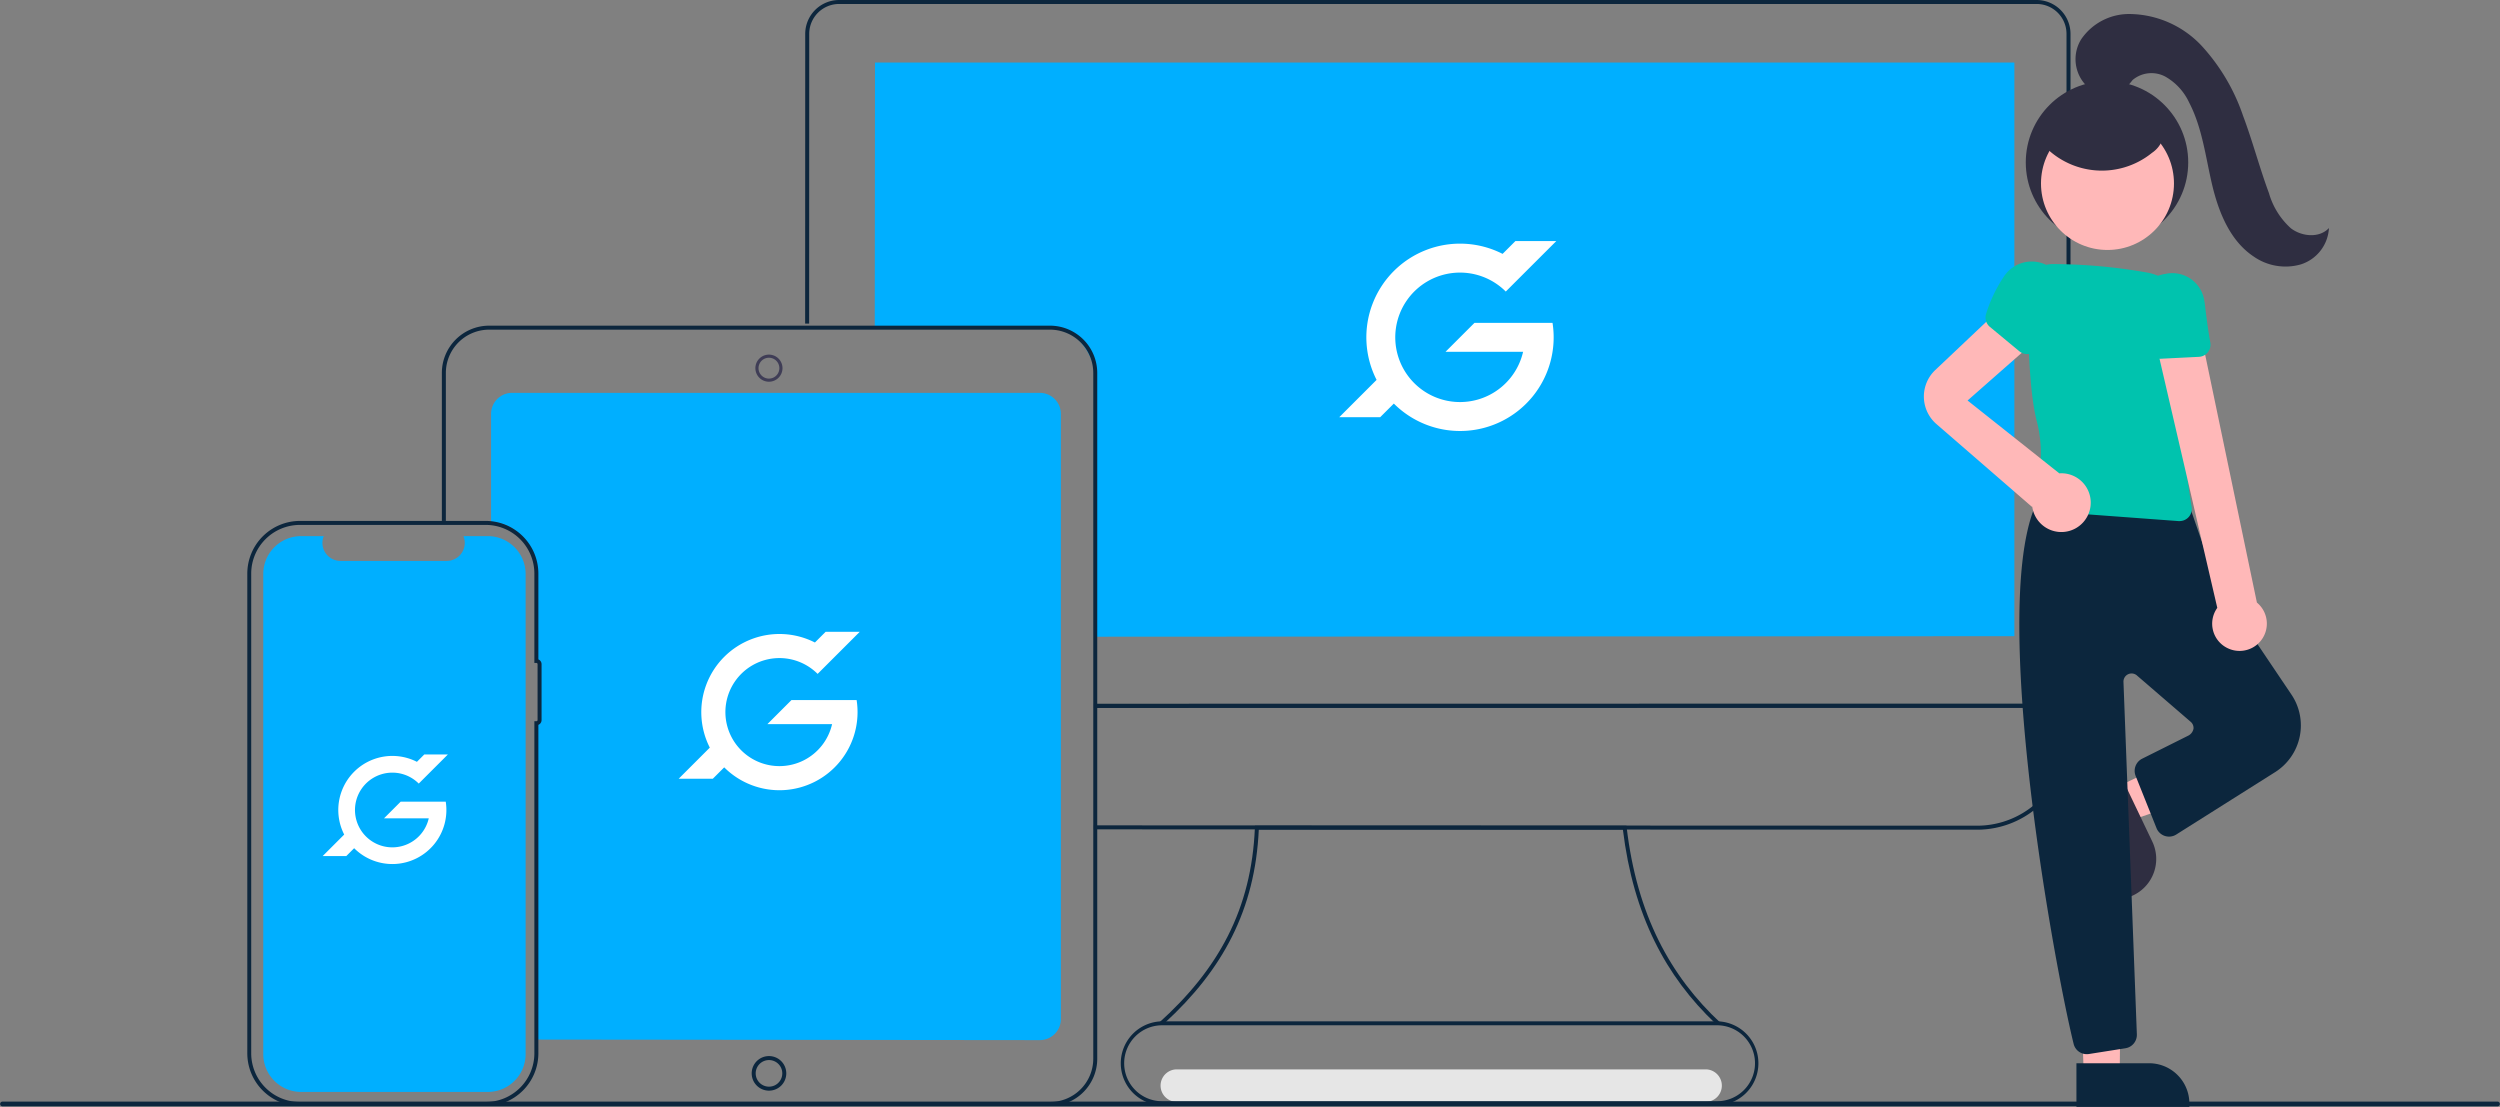 <svg xmlns="http://www.w3.org/2000/svg" width="280" height="123.971" viewBox="0 0 280 123.971">
  <rect x="0" y="0" width="280" height="123.971" fill="#808080" stroke="none"/>
  <defs>
    <style>.a{fill:#e6e6e6;}.b{fill:#00afff;}.c{fill:#0c263d;}.d{fill:#3f3d56;}.e{fill:#ffb8b8;}.f{fill:#2f2e41;}.g{fill:#00c3ae;}.h{fill:#fff;}</style>
  </defs>
  <path class="a" d="M572.434,645.663h59.307a1.82,1.82,0,0,0,0-3.639H572.434A1.82,1.82,0,0,0,572.434,645.663Z" transform="translate(-440.672 -522.255)"/>
  <path class="b" d="M382.428,393.255H323.32a2.358,2.358,0,0,0-2.355,2.355v12.129c2.948.069,4.7,2.637,5.161,5.591l-.12,9.893.509.231c.074,0,0,.211,0,.285v5.49c0,.074.074.158,0,.158l-.509,1.01.134,33.273v2.016l56.288.062a2.358,2.358,0,0,0,2.355-2.355V395.61A2.358,2.358,0,0,0,382.428,393.255Z" transform="translate(-265.965 -349.255)"/>
  <path class="b" d="M592.608,265.834v64.253l-102.859.058V301.956c0-4.026-2.7-6.523-5.373-6.525l-19.407.184.028-29.78Z" transform="translate(-366.998 -258.834)"/>
  <path class="c" d="M581.248,323.292H471.972v-.444H580.8V247.8a3.348,3.348,0,0,0-3.358-3.331h-134.1a3.348,3.348,0,0,0-3.358,3.331l-.009,32.47h-.448l.009-32.47a3.8,3.8,0,0,1,3.806-3.775h134.1a3.8,3.8,0,0,1,3.806,3.775Z" transform="translate(-349.351 -244.024)"/>
  <path class="c" d="M644.551,520.235l-98.929-.039v-.448l98.929.039a9.953,9.953,0,0,0,9.941-9.941v-3.267l-108.863.016v-.448l109.311-.016v3.715a10.4,10.4,0,0,1-10.389,10.389Z" transform="translate(-423.108 -427.309)"/>
  <path class="c" d="M632.167,573.3c-5.533-5.251-9.173-12.1-10.343-21.685h-40.78c-.415,8.964-4.032,15.688-10.556,21.661l-.689.024c6.731-6.029,10.439-12.8,10.807-21.915l.009-.212h41.608l.023.2c1.149,9.744,4.865,16.64,10.535,21.9Z" transform="translate(-440.059 -458.689)"/>
  <path class="c" d="M372.065,454.721h-62.82v-.448h62.82a4.85,4.85,0,0,0,4.845-4.845V372.617a4.85,4.85,0,0,0-4.845-4.845h-62.82a4.85,4.85,0,0,0-4.845,4.845v16.576h-.448V372.617a5.3,5.3,0,0,1,5.292-5.292h62.82a5.3,5.3,0,0,1,5.292,5.292v76.811a5.3,5.3,0,0,1-5.292,5.292Z" transform="translate(-254.464 -330.85)"/>
  <path class="d" d="M421.5,379.03a1.518,1.518,0,1,1,1.518-1.518A1.518,1.518,0,0,1,421.5,379.03Zm0-2.685a1.167,1.167,0,1,0,1.167,1.167A1.167,1.167,0,0,0,421.5,376.344Z" transform="translate(-335.379 -336.277)"/>
  <path class="c" d="M420.542,640.986a1.937,1.937,0,1,1,1.937-1.937,1.937,1.937,0,0,1-1.937,1.937Zm0-3.426a1.489,1.489,0,1,0,1.489,1.489,1.489,1.489,0,0,0-1.489-1.489Z" transform="translate(-334.415 -518.832)"/>
  <path class="c" d="M257.973,504.973H237.178a5.906,5.906,0,0,1-5.9-5.893V445.339a5.906,5.906,0,0,1,5.9-5.893h20.8a5.905,5.905,0,0,1,5.9,5.893v9.617a.582.582,0,0,1,.358.536v6.258a.582.582,0,0,1-.358.536V499.08A5.906,5.906,0,0,1,257.973,504.973Zm-20.8-65.08a5.458,5.458,0,0,0-5.457,5.446V499.08a5.458,5.458,0,0,0,5.457,5.446h20.8a5.458,5.458,0,0,0,5.457-5.446v-37.2h.224a.134.134,0,0,0,.134-.134v-6.258a.134.134,0,0,0-.134-.134h-.224V445.339a5.458,5.458,0,0,0-5.457-5.446Z" transform="translate(-203.58 -381.103)"/>
  <path class="b" d="M262.318,445.058H259.6a2.016,2.016,0,0,1-1.866,2.777H245.825a2.016,2.016,0,0,1-1.866-2.777h-2.535a4.242,4.242,0,0,0-4.242,4.242v53.768a4.242,4.242,0,0,0,4.242,4.242h20.9a4.242,4.242,0,0,0,4.242-4.242h0V449.3A4.242,4.242,0,0,0,262.318,445.058Z" transform="translate(-207.697 -385.013)"/>
  <path class="c" d="M419.68,654.462H140.211a.267.267,0,0,1,0-.533H419.68a.267.267,0,0,1,0,.533Z" transform="translate(-139.946 -530.55)"/>
  <path class="c" d="M622.634,633.666H560.62a4.7,4.7,0,1,1,0-9.4h62.014a4.7,4.7,0,1,1,0,9.4Zm-62.014-8.955a4.254,4.254,0,1,0,0,8.507h62.014a4.254,4.254,0,1,0,0-8.507Z" transform="translate(-430.393 -509.879)"/>
  <path class="e" d="M784.495,277.8l1.737,3.631,14.833-4.971L798.5,271.1Z" transform="translate(-547.616 -189.554)"/>
  <path class="f" d="M0,0H12.651V4.888H4.514A4.514,4.514,0,0,1,0,.374Z" transform="matrix(-0.431, -0.902, 0.902, -0.431, 238.593, 100.433)"/>
  <path class="e" d="M771.761,363.844l4.023-.136.169-15.66-4.716.278Z" transform="translate(-538.378 -243.426)"/>
  <path class="c" d="M0,0H12.651V4.888H4.514A4.514,4.514,0,0,1,0,.374Z" transform="translate(245.211 123.971) rotate(180)"/>
  <path class="c" d="M896.649,488.113a1.508,1.508,0,0,1-1.465-1.148c-2.2-8.854-10.4-53.468-3.153-62.23l.063-.076.1-.024c.509-.129,10.1-3.1,15.735,1.538l.066.054,3.134,9.071,8.447,12.54a6.187,6.187,0,0,1-1.829,8.688l-11.093,7a1.511,1.511,0,0,1-2.2-.757l-2.331-5.828a1.525,1.525,0,0,1,.73-1.919l5.2-2.6a1.114,1.114,0,0,0,.555-.759.9.9,0,0,0-.312-.771l-6.033-5.2a.91.91,0,0,0-1.5.723l1.5,39.48a1.517,1.517,0,0,1-1.279,1.555l-4.08.644A1.53,1.53,0,0,1,896.649,488.113Z" transform="translate(-662.935 -370.046)"/>
  <path class="g" d="M909.341,371.287q-.051,0-.1,0l-15.045-1.114a1.362,1.362,0,0,1-1.187-1.81,14.279,14.279,0,0,0,.326-8.284c-.98-3.864-1-11.047-.93-14.986a2.654,2.654,0,0,1,2.511-2.584V342.5l.3,0a61.253,61.253,0,0,1,10.629.975,5.576,5.576,0,0,1,4.445,5.367,83.219,83.219,0,0,1-.319,11.419c-.35,2.373.3,6.931.713,9.437a1.364,1.364,0,0,1-1.344,1.586Z" transform="translate(-665.221 -312.923)"/>
  <path class="e" d="M947.412,405.5a3.04,3.04,0,0,1-1.155-4.516l-6.949-29.964h5.253l6.133,29.373a3.056,3.056,0,0,1-3.282,5.106Z" transform="translate(-697.921 -332.905)"/>
  <path class="e" d="M854.568,363.646l8.319-7.869,3.134,4.388-7.835,6.895,10.275,8.16c.074-.005.148-.011.224-.011a3.291,3.291,0,1,1-3.258,3.728l-.032.032L854.7,369.7a4.085,4.085,0,0,1-.132-6.054Z" transform="translate(-637.817 -322.203)"/>
  <path class="g" d="M935.087,355.362a1.355,1.355,0,0,1-1.229-.774,16.015,16.015,0,0,1-1.355-4.418,3.714,3.714,0,0,1,3.145-4.311A3.616,3.616,0,0,1,940,348.7a6.208,6.208,0,0,1,.1.616c.214,1.823.416,3.24.6,4.213a1.363,1.363,0,0,1-1.273,1.613l-4.271.214Z" transform="translate(-693.146 -315.177)"/>
  <circle class="f" cx="9.097" cy="9.097" r="9.097" transform="translate(226.887 9.091)"/>
  <circle class="e" cx="7.447" cy="7.447" r="7.447" transform="translate(228.591 13.102)"/>
  <path class="g" d="M877.06,348.695a1.355,1.355,0,0,1-.383-1.4,16.016,16.016,0,0,1,1.986-4.172,3.714,3.714,0,0,1,5.231-1.053,3.616,3.616,0,0,1,1.284,5.036,6.21,6.21,0,0,1-.34.524c-1.073,1.488-1.882,2.67-2.4,3.511a1.363,1.363,0,0,1-2.029.329l-3.293-2.728Z" transform="translate(-654.24 -312.126)"/>
  <path class="f" d="M911.667,257.687a4.234,4.234,0,0,1-1.136-5.644,6.491,6.491,0,0,1,5.425-2.85,11.216,11.216,0,0,1,8.113,3.6,22.073,22.073,0,0,1,4.607,7.81c1.071,2.85,1.84,5.806,2.9,8.662a8.409,8.409,0,0,0,2.448,3.922c1.239.952,3.209,1.123,4.268-.025a4.52,4.52,0,0,1-3.161,4.078,6.222,6.222,0,0,1-5.256-.876c-2.658-1.761-3.941-4.976-4.674-8.079s-1.095-6.354-2.569-9.181A6.441,6.441,0,0,0,920,256.224a3.284,3.284,0,0,0-3.7.362,12.234,12.234,0,0,1-1.221,1.363,2.44,2.44,0,0,1-2.134.222,7.216,7.216,0,0,1-1.929-1.089" transform="translate(-677.45 -247.624)"/>
  <path class="f" d="M896.02,284.432a8.91,8.91,0,0,0,12.772,1.594,3.044,3.044,0,0,0,1.349-2.33,3.118,3.118,0,0,0-1.622-2.23,10.457,10.457,0,0,0-7.1-1.631,6.569,6.569,0,0,0-3.843,1.726,3.827,3.827,0,0,0-.986,3.937" transform="translate(-667.759 -268.915)"/>
  <path class="h" d="M20.588,9.162H15.14L11.9,12.4h8.687a7.25,7.25,0,1,1-1.94-6.746l1.167-1.168,0,0L24.305,0h-4.58L18.29,1.434A10.491,10.491,0,0,0,4.178,15.547L0,19.723H4.583L6.11,18.2A10.485,10.485,0,0,0,23.883,9.162Z" transform="translate(150 27)"/>
  <path class="h" d="M17.179,7.645H12.633l-2.7,2.7h7.248a6.05,6.05,0,1,1-1.619-5.629l.974-.974h0L20.281,0H16.459l-1.2,1.2A8.754,8.754,0,0,0,3.486,12.973L0,16.457H3.824L5.1,15.183A8.749,8.749,0,0,0,19.929,7.645Z" transform="translate(76.012 70.761)"/>
  <path class="h" d="M11.882,5.288H8.738L6.869,7.157h5.013a4.184,4.184,0,1,1-1.12-3.893l.673-.674h0L14.027,0H11.384l-.828.828A6.055,6.055,0,0,0,2.411,8.973L0,11.383H2.645l.881-.881A6.051,6.051,0,0,0,13.784,5.288Z" transform="translate(36.139 84.497)"/>
</svg>